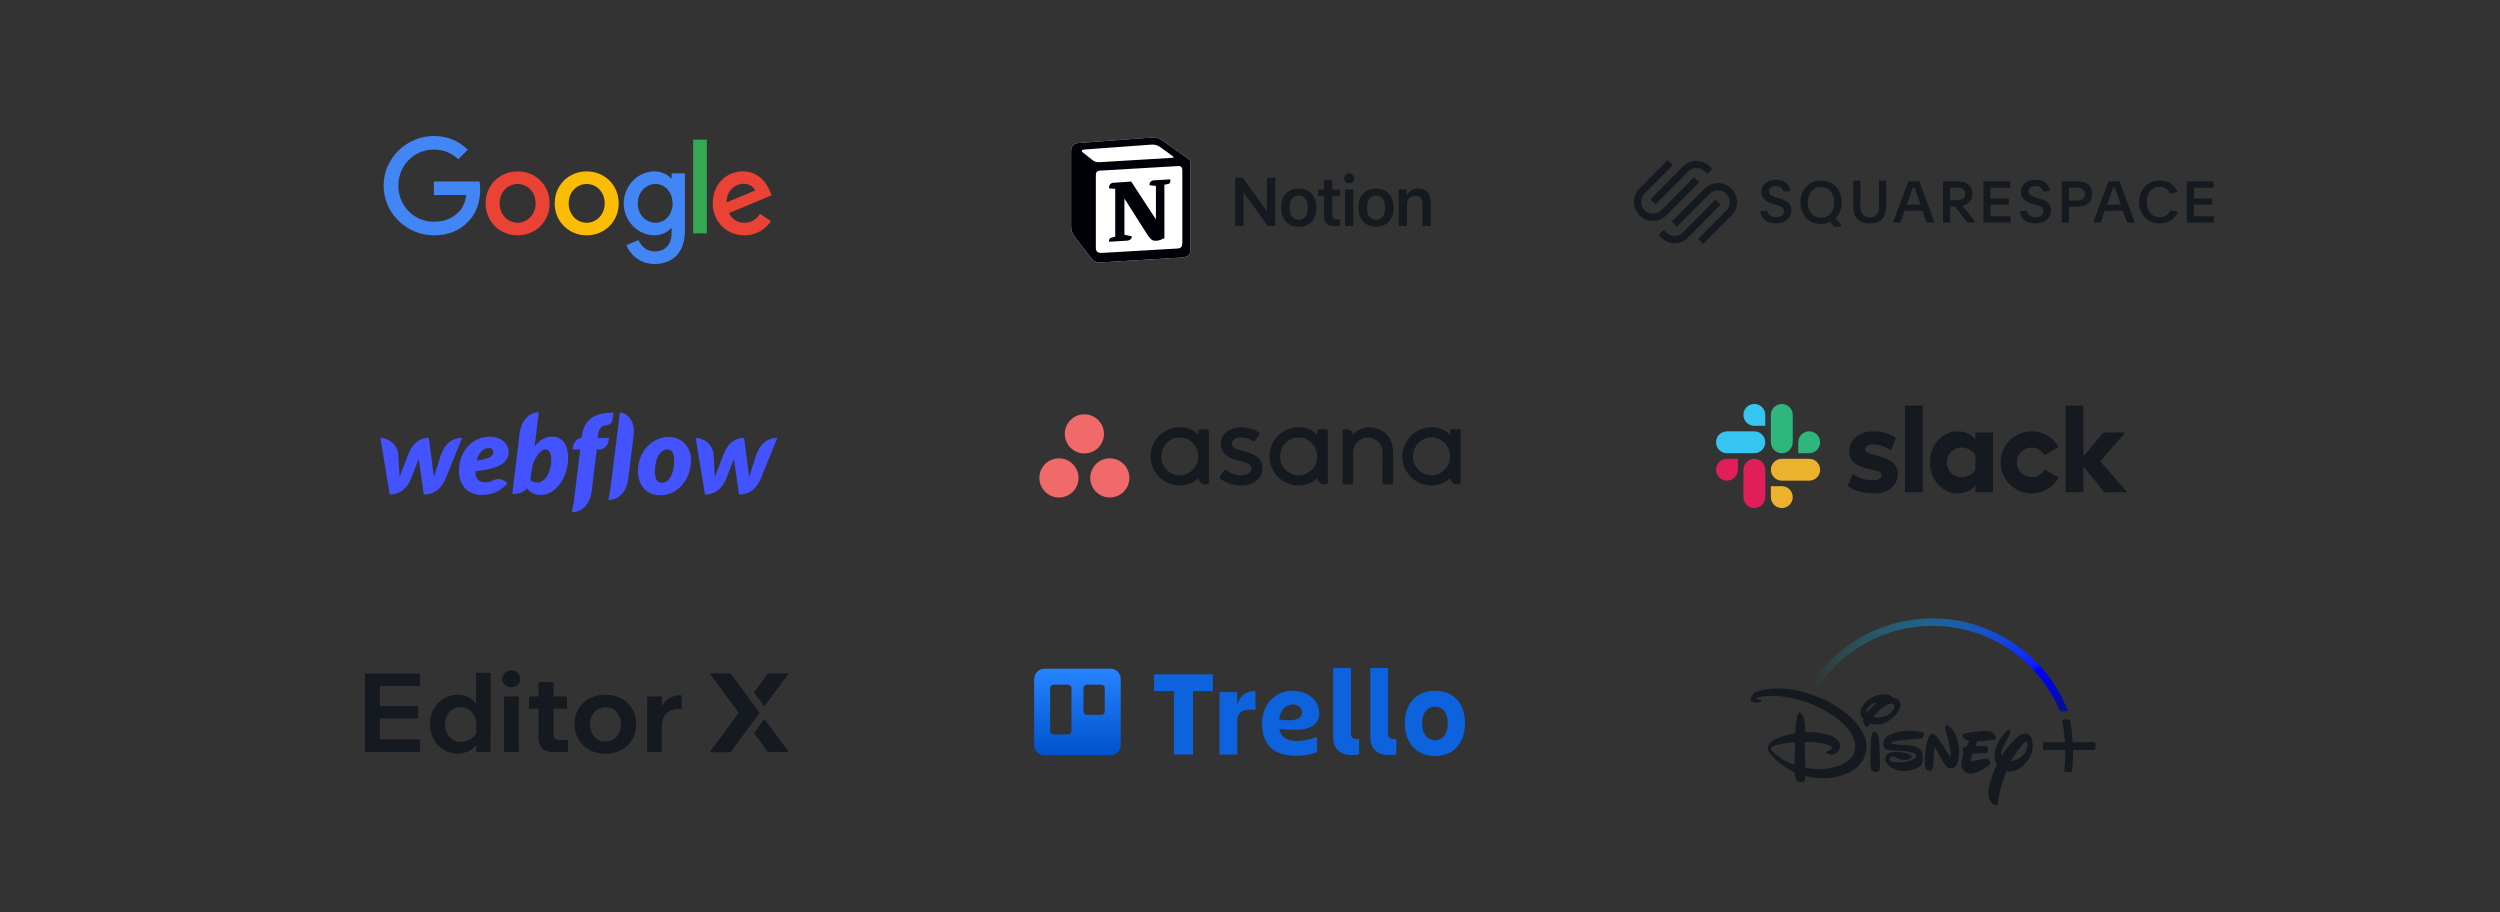 <svg width="625" height="228" viewBox="0 0 625 228" fill="none" xmlns="http://www.w3.org/2000/svg">
<rect x="0" y="0" width="625" height="228" fill="#333333" stroke="none"/>
<g clip-path="url(#clip0_2_109)">
<g clip-path="url(#clip1_2_109)">
<path d="M137.41 50.84C137.41 55.444 133.816 58.837 129.406 58.837C124.995 58.837 121.402 55.444 121.402 50.84C121.402 46.204 124.995 42.844 129.406 42.844C133.816 42.844 137.41 46.204 137.41 50.84ZM133.906 50.84C133.906 47.963 131.823 45.995 129.406 45.995C126.988 45.995 124.905 47.963 124.905 50.84C124.905 53.688 126.988 55.686 129.406 55.686C131.823 55.686 133.906 53.685 133.906 50.84Z" fill="#EA4335"/>
<path d="M154.679 50.84C154.679 55.444 151.085 58.837 146.675 58.837C142.264 58.837 138.671 55.444 138.671 50.84C138.671 46.208 142.264 42.844 146.675 42.844C151.085 42.844 154.679 46.204 154.679 50.84ZM151.175 50.84C151.175 47.963 149.092 45.995 146.675 45.995C144.257 45.995 142.174 47.963 142.174 50.84C142.174 53.688 144.257 55.686 146.675 55.686C149.092 55.686 151.175 53.685 151.175 50.84Z" fill="#FBBC05"/>
<path d="M171.225 43.327V57.683C171.225 63.588 167.75 66 163.642 66C159.775 66 157.447 63.408 156.57 61.288L159.62 60.015C160.163 61.317 161.494 62.853 163.638 62.853C166.268 62.853 167.898 61.227 167.898 58.166V57.016H167.775C166.991 57.986 165.48 58.833 163.574 58.833C159.584 58.833 155.929 55.35 155.929 50.869C155.929 46.355 159.584 42.844 163.574 42.844C165.477 42.844 166.987 43.691 167.775 44.632H167.898V43.331H171.225V43.327ZM168.146 50.869C168.146 48.053 166.272 45.995 163.887 45.995C161.469 45.995 159.444 48.053 159.444 50.869C159.444 53.656 161.469 55.686 163.887 55.686C166.272 55.686 168.146 53.656 168.146 50.869Z" fill="#4285F4"/>
<path d="M176.712 34.913V58.346H173.294V34.913H176.712Z" fill="#34A853"/>
<path d="M190.029 53.472L192.749 55.289C191.871 56.59 189.756 58.833 186.101 58.833C181.568 58.833 178.183 55.321 178.183 50.836C178.183 46.081 181.597 42.84 185.709 42.84C189.849 42.84 191.875 46.142 192.537 47.927L192.9 48.835L182.234 53.263C183.051 54.867 184.32 55.685 186.101 55.685C187.885 55.685 189.123 54.806 190.029 53.472ZM181.658 50.595L188.788 47.628C188.396 46.629 187.216 45.933 185.828 45.933C184.047 45.933 181.568 47.509 181.658 50.595Z" fill="#EA4335"/>
<path d="M108.466 48.76V45.367H119.873C119.984 45.958 120.042 46.658 120.042 47.415C120.042 49.96 119.347 53.108 117.11 55.35C114.934 57.621 112.153 58.833 108.469 58.833C101.641 58.833 95.9 53.259 95.9 46.416C95.9 39.574 101.641 34 108.469 34C112.246 34 114.937 35.485 116.959 37.421L114.57 39.815C113.12 38.452 111.156 37.392 108.466 37.392C103.48 37.392 99.58 41.419 99.58 46.416C99.58 51.413 103.48 55.44 108.466 55.44C111.7 55.44 113.541 54.139 114.721 52.956C115.678 51.997 116.308 50.627 116.556 48.756L108.466 48.76Z" fill="#4285F4"/>
</g>
</g>
<g clip-path="url(#clip2_2_109)">
<g clip-path="url(#clip3_2_109)">
<path d="M269.658 35.745L286.922 34.471C289.042 34.289 289.587 34.411 290.92 35.381L296.431 39.263C297.34 39.931 297.643 40.112 297.643 40.84V62.132C297.643 63.466 297.158 64.255 295.463 64.376L275.414 65.589C274.141 65.65 273.535 65.468 272.868 64.618L268.81 59.341C268.083 58.37 267.78 57.643 267.78 56.793V37.867C267.78 36.776 268.265 35.866 269.658 35.745Z" fill="white"/>
<path fill-rule="evenodd" clip-rule="evenodd" d="M286.922 34.471L269.658 35.745C268.265 35.866 267.78 36.776 267.78 37.867V56.793C267.78 57.643 268.083 58.37 268.81 59.341L272.868 64.618C273.535 65.468 274.141 65.65 275.414 65.589L295.463 64.376C297.158 64.255 297.643 63.466 297.643 62.132V40.84C297.643 40.15 297.371 39.951 296.568 39.364C296.524 39.331 296.478 39.298 296.431 39.263L290.92 35.381C289.587 34.411 289.042 34.289 286.922 34.471ZM275.868 40.491C274.231 40.602 273.859 40.627 272.93 39.87L270.566 37.99C270.325 37.746 270.446 37.443 271.051 37.383L287.648 36.17C289.04 36.048 289.767 36.534 290.312 36.959L293.159 39.021C293.28 39.081 293.583 39.445 293.219 39.445L276.079 40.477C276.008 40.481 275.938 40.486 275.871 40.491L275.869 40.491L275.868 40.491ZM273.959 61.949V43.874C273.959 43.085 274.201 42.721 274.927 42.66L294.612 41.508C295.28 41.447 295.582 41.872 295.582 42.66V60.614C295.582 61.403 295.46 62.071 294.37 62.132L275.533 63.224C274.443 63.284 273.959 62.921 273.959 61.949ZM292.554 44.843C292.675 45.39 292.554 45.936 292.008 45.997L291.1 46.178V59.523C290.312 59.947 289.586 60.19 288.98 60.19C288.011 60.19 287.768 59.887 287.042 58.977L281.105 49.636V58.674L282.984 59.099C282.984 59.099 282.984 60.19 281.468 60.19L277.29 60.433C277.168 60.19 277.29 59.584 277.714 59.462L278.804 59.16V47.21L277.29 47.088C277.169 46.542 277.471 45.754 278.32 45.693L282.802 45.39L288.98 54.853V46.481L287.405 46.3C287.284 45.632 287.768 45.147 288.374 45.087L292.554 44.843Z" fill="#000008"/>
<path d="M338.336 56.502H336.266V47.336H338.336V56.502Z" fill="#151A20"/>
<path d="M338.537 44.571C338.537 45.267 337.984 45.819 337.297 45.819C336.618 45.819 336.057 45.267 336.057 44.571C336.057 43.876 336.618 43.315 337.297 43.315C337.984 43.315 338.537 43.876 338.537 44.571Z" fill="#151A20"/>
<path d="M310.871 48.274V56.501H308.785V44.412H310.662L316.594 52.631H316.736V44.412H318.814V56.501H316.945L311.014 48.274H310.871Z" fill="#151A20"/>
<path fill-rule="evenodd" clip-rule="evenodd" d="M329.091 51.919C329.091 54.893 327.424 56.686 324.684 56.686C321.936 56.686 320.277 54.893 320.277 51.919C320.277 48.961 321.961 47.151 324.684 47.151C327.415 47.151 329.091 48.953 329.091 51.919ZM322.405 51.919C322.405 53.837 323.234 54.943 324.684 54.943C326.133 54.943 326.954 53.837 326.954 51.919C326.954 50.008 326.125 48.894 324.684 48.894C323.234 48.894 322.405 50.008 322.405 51.919Z" fill="#151A20"/>
<path d="M330.989 45.09V47.394H329.539V49.053H330.989V54.055C330.989 55.831 331.827 56.543 333.93 56.543C334.332 56.543 334.717 56.501 335.019 56.443V54.817L334.998 54.819C334.759 54.843 334.6 54.859 334.315 54.859C333.444 54.859 333.058 54.457 333.058 53.552V49.053H335.019V47.394H333.058V45.09H330.989Z" fill="#151A20"/>
<path fill-rule="evenodd" clip-rule="evenodd" d="M344.011 56.686C346.751 56.686 348.418 54.893 348.418 51.919C348.418 48.953 346.742 47.151 344.011 47.151C341.288 47.151 339.604 48.961 339.604 51.919C339.604 54.893 341.263 56.686 344.011 56.686ZM344.011 54.943C342.562 54.943 341.732 53.837 341.732 51.919C341.732 50.008 342.562 48.894 344.011 48.894C345.452 48.894 346.282 50.008 346.282 51.919C346.282 53.837 345.461 54.943 344.011 54.943Z" fill="#151A20"/>
<path d="M351.733 56.501H349.655V47.336H351.657V48.802H351.8C352.235 47.78 353.157 47.151 354.523 47.151C356.567 47.151 357.681 48.383 357.681 50.57V56.501H355.604V51.064C355.604 49.665 355.017 48.961 353.752 48.961C352.512 48.961 351.733 49.816 351.733 51.165V56.501Z" fill="#151A20"/>
</g>
</g>
<g clip-path="url(#clip4_2_109)">
<g clip-path="url(#clip5_2_109)">
<path fill-rule="evenodd" clip-rule="evenodd" d="M413.888 51.118L422.025 42.886C422.578 42.327 423.314 42.019 424.098 42.019C424.881 42.019 425.617 42.327 426.169 42.886L426.803 43.527L428.071 42.244L427.437 41.603C426.547 40.702 425.361 40.206 424.097 40.206C422.834 40.206 421.648 40.702 420.757 41.604L412.62 49.835L413.888 51.118Z" fill="#151A20"/>
<path fill-rule="evenodd" clip-rule="evenodd" d="M424.775 45.62L423.501 44.339L415.326 52.559C414.178 53.713 412.31 53.713 411.162 52.559C410.014 51.405 410.014 49.527 411.162 48.373L418.216 41.281L416.942 40L409.888 47.092C408.037 48.952 408.037 51.98 409.888 53.84C410.783 54.74 411.974 55.235 413.243 55.235C414.513 55.235 415.705 54.739 416.6 53.84L424.775 45.62Z" fill="#151A20"/>
<path fill-rule="evenodd" clip-rule="evenodd" d="M432.863 47.16C431.969 46.26 430.777 45.765 429.508 45.765C428.238 45.765 427.046 46.26 426.151 47.16L417.977 55.38L419.25 56.66L427.426 48.441C428.574 47.287 430.442 47.287 431.589 48.441C432.145 48.999 432.45 49.742 432.45 50.534C432.45 51.326 432.145 52.069 431.589 52.627L424.535 59.719L425.81 61L432.863 53.908C434.714 52.048 434.714 49.02 432.863 47.16Z" fill="#151A20"/>
<path fill-rule="evenodd" clip-rule="evenodd" d="M428.863 49.882L420.727 58.114C419.584 59.269 417.725 59.27 416.582 58.114L415.949 57.473L414.68 58.756L415.314 59.397C416.205 60.298 417.391 60.794 418.655 60.794C419.918 60.794 421.104 60.298 421.994 59.396L430.131 51.165L428.863 49.882Z" fill="#151A20"/>
<path fill-rule="evenodd" clip-rule="evenodd" d="M441.766 52.643C441.871 53.169 442.117 53.58 442.503 53.876C442.889 54.173 443.397 54.321 444.027 54.321C444.647 54.321 445.127 54.175 445.465 53.883C445.804 53.592 445.974 53.208 445.974 52.731C445.974 52.498 445.928 52.301 445.838 52.14C445.747 51.98 445.621 51.844 445.459 51.732C445.296 51.62 445.096 51.525 444.857 51.447C444.619 51.37 444.352 51.287 444.056 51.199L443.283 50.981C442.825 50.854 442.415 50.701 442.052 50.521C441.689 50.341 441.379 50.129 441.122 49.886C440.864 49.643 440.669 49.364 440.535 49.047C440.402 48.732 440.335 48.364 440.335 47.946C440.335 47.509 440.421 47.105 440.593 46.735C440.764 46.366 441.008 46.05 441.322 45.787C441.637 45.525 442.019 45.318 442.467 45.167C442.916 45.017 443.421 44.941 443.984 44.941C445.043 44.941 445.883 45.196 446.503 45.707C447.123 46.218 447.486 46.901 447.591 47.757L445.873 47.902C445.768 47.465 445.559 47.124 445.244 46.881C444.929 46.638 444.49 46.517 443.927 46.517C443.402 46.517 442.992 46.641 442.696 46.889C442.4 47.137 442.252 47.455 442.252 47.844C442.252 48.068 442.296 48.255 442.382 48.406C442.467 48.557 442.591 48.688 442.753 48.8C442.916 48.911 443.114 49.011 443.347 49.098C443.581 49.186 443.846 49.279 444.142 49.376L444.872 49.609C445.329 49.755 445.742 49.908 446.109 50.069C446.477 50.229 446.789 50.421 447.047 50.645C447.305 50.869 447.503 51.136 447.641 51.447C447.779 51.759 447.848 52.143 447.848 52.6C447.848 53.086 447.753 53.531 447.562 53.934C447.371 54.338 447.104 54.681 446.761 54.963C446.417 55.245 446.01 55.464 445.537 55.619C445.065 55.775 444.542 55.853 443.97 55.853C442.911 55.853 442.028 55.6 441.322 55.094C440.616 54.589 440.182 53.825 440.02 52.804L441.766 52.643Z" fill="#151A20"/>
<path fill-rule="evenodd" clip-rule="evenodd" d="M455.236 46.715C454.721 46.715 454.261 46.812 453.856 47.005C453.45 47.199 453.107 47.467 452.826 47.809C452.544 48.153 452.329 48.559 452.182 49.027C452.034 49.496 451.96 50.005 451.96 50.556C451.96 51.107 452.036 51.619 452.189 52.093C452.341 52.566 452.559 52.976 452.84 53.325C453.121 53.672 453.465 53.945 453.87 54.143C454.275 54.341 454.735 54.44 455.251 54.44C455.766 54.44 456.226 54.346 456.631 54.158C457.036 53.969 457.38 53.706 457.661 53.368C457.943 53.03 458.16 52.621 458.312 52.143C458.465 51.665 458.541 51.141 458.541 50.571C458.541 50.01 458.465 49.493 458.312 49.02C458.16 48.547 457.943 48.141 457.661 47.802C457.38 47.465 457.034 47.199 456.624 47.005C456.214 46.812 455.751 46.715 455.236 46.715ZM455.251 45.147C456.023 45.147 456.729 45.28 457.368 45.546C458.007 45.813 458.55 46.185 458.999 46.664C459.447 47.144 459.795 47.717 460.043 48.385C460.291 49.053 460.415 49.784 460.415 50.578C460.415 51.401 460.284 52.144 460.022 52.807C459.759 53.47 459.385 54.043 458.899 54.527L460.272 56.168V56.676H458.527L457.568 55.486C457.234 55.641 456.876 55.762 456.495 55.849C456.114 55.936 455.703 55.98 455.265 55.98C454.473 55.98 453.76 55.846 453.126 55.58C452.492 55.314 451.953 54.941 451.509 54.462C451.066 53.983 450.722 53.412 450.479 52.748C450.236 52.086 450.115 51.362 450.115 50.578C450.115 49.784 450.236 49.056 450.479 48.392C450.722 47.73 451.068 47.158 451.517 46.679C451.965 46.2 452.506 45.825 453.14 45.553C453.775 45.283 454.478 45.147 455.251 45.147Z" fill="#151A20"/>
<path fill-rule="evenodd" clip-rule="evenodd" d="M467.42 54.351C468.152 54.351 468.722 54.12 469.131 53.658C469.539 53.196 469.744 52.489 469.744 51.535V45.147H471.54V51.579C471.54 52.338 471.445 52.987 471.255 53.527C471.064 54.066 470.794 54.509 470.442 54.854C470.09 55.199 469.658 55.452 469.145 55.612C468.632 55.773 468.057 55.853 467.42 55.853C466.773 55.853 466.196 55.773 465.688 55.612C465.179 55.452 464.749 55.199 464.397 54.854C464.046 54.509 463.775 54.066 463.584 53.527C463.394 52.987 463.299 52.338 463.299 51.579V45.147H465.096V51.535C465.096 52.489 465.3 53.196 465.709 53.658C466.118 54.12 466.688 54.351 467.42 54.351Z" fill="#151A20"/>
<path fill-rule="evenodd" clip-rule="evenodd" d="M476.686 51.16H480.124L479.558 49.525C479.335 48.885 479.157 48.364 479.022 47.963C478.886 47.561 478.765 47.208 478.659 46.902H478.21C478.151 47.064 478.093 47.227 478.035 47.389C477.977 47.551 477.912 47.733 477.84 47.934C477.767 48.135 477.687 48.364 477.6 48.622C477.513 48.88 477.407 49.181 477.281 49.525L476.686 51.16ZM473.394 55.145L477.093 45.353H479.834L483.489 55.145V55.647H481.69L480.646 52.708H476.135L475.091 55.647H473.394V55.145Z" fill="#151A20"/>
<path fill-rule="evenodd" clip-rule="evenodd" d="M487.536 50.056H489.102C489.791 50.056 490.334 49.93 490.732 49.679C491.129 49.428 491.328 49.019 491.328 48.45C491.328 47.872 491.127 47.469 490.725 47.242C490.323 47.015 489.782 46.901 489.102 46.901H487.536V50.056ZM493.583 55.647H491.845L488.699 51.604H487.536V55.647H485.755V45.353H489.102C489.628 45.353 490.129 45.389 490.602 45.46C491.077 45.532 491.505 45.697 491.888 45.955C492.702 46.49 493.109 47.298 493.109 48.377C493.109 48.846 493.04 49.254 492.901 49.603C492.762 49.952 492.577 50.248 492.348 50.492C492.118 50.736 491.852 50.934 491.551 51.086C491.249 51.239 490.935 51.354 490.61 51.43L493.583 55.145V55.647Z" fill="#151A20"/>
<path fill-rule="evenodd" clip-rule="evenodd" d="M495.849 45.353H502.547V46.93H497.621V49.625H502.201V51.174H497.621V54.07H502.648V55.647H495.849V45.353Z" fill="#151A20"/>
<path fill-rule="evenodd" clip-rule="evenodd" d="M506.66 52.643C506.765 53.169 507.011 53.58 507.397 53.876C507.784 54.173 508.292 54.321 508.921 54.321C509.541 54.321 510.02 54.175 510.36 53.883C510.698 53.592 510.868 53.208 510.868 52.731C510.868 52.498 510.822 52.301 510.732 52.14C510.641 51.98 510.514 51.844 510.352 51.732C510.19 51.62 509.99 51.525 509.751 51.447C509.513 51.37 509.245 51.287 508.95 51.199L508.177 50.981C507.719 50.854 507.309 50.701 506.946 50.521C506.583 50.341 506.273 50.129 506.016 49.886C505.759 49.643 505.563 49.364 505.429 49.047C505.296 48.732 505.229 48.364 505.229 47.946C505.229 47.509 505.315 47.105 505.487 46.735C505.658 46.366 505.902 46.05 506.216 45.787C506.531 45.525 506.913 45.318 507.361 45.167C507.809 45.017 508.315 44.941 508.878 44.941C509.937 44.941 510.777 45.196 511.397 45.707C512.017 46.218 512.38 46.901 512.485 47.757L510.767 47.902C510.662 47.465 510.452 47.124 510.138 46.881C509.823 46.638 509.384 46.517 508.821 46.517C508.296 46.517 507.886 46.641 507.59 46.889C507.295 47.137 507.147 47.455 507.147 47.844C507.147 48.068 507.19 48.255 507.275 48.406C507.361 48.557 507.485 48.688 507.647 48.8C507.809 48.911 508.008 49.011 508.241 49.098C508.475 49.186 508.74 49.279 509.036 49.376L509.766 49.609C510.223 49.755 510.636 49.908 511.003 50.069C511.371 50.229 511.683 50.421 511.941 50.645C512.198 50.869 512.396 51.136 512.535 51.447C512.673 51.759 512.742 52.143 512.742 52.6C512.742 53.086 512.647 53.531 512.456 53.934C512.265 54.338 511.998 54.681 511.655 54.963C511.311 55.245 510.903 55.464 510.431 55.619C509.958 55.775 509.436 55.853 508.864 55.853C507.805 55.853 506.922 55.6 506.216 55.094C505.51 54.589 505.076 53.825 504.914 52.804L506.66 52.643Z" fill="#151A20"/>
<path fill-rule="evenodd" clip-rule="evenodd" d="M517.246 50.142H518.998C519.32 50.142 519.614 50.115 519.882 50.063C520.149 50.011 520.383 49.924 520.583 49.8C520.782 49.677 520.938 49.511 521.05 49.303C521.162 49.095 521.218 48.839 521.218 48.535C521.218 48.223 521.162 47.96 521.05 47.747C520.938 47.534 520.784 47.366 520.59 47.242C520.395 47.119 520.164 47.032 519.896 46.98C519.628 46.928 519.339 46.901 519.028 46.901H517.246V50.142ZM515.421 45.353H519.247C519.957 45.353 520.553 45.434 521.035 45.597C521.517 45.759 521.907 45.983 522.204 46.271C522.5 46.557 522.715 46.894 522.846 47.281C522.977 47.668 523.043 48.087 523.043 48.536C523.043 49.071 522.953 49.537 522.773 49.934C522.593 50.33 522.333 50.657 521.992 50.916C521.651 51.174 521.237 51.367 520.751 51.496C520.264 51.625 519.714 51.69 519.101 51.69H517.246V55.647H515.421V45.353Z" fill="#151A20"/>
<path fill-rule="evenodd" clip-rule="evenodd" d="M526.748 51.16H530.185L529.619 49.525C529.397 48.885 529.218 48.364 529.082 47.963C528.947 47.561 528.826 47.208 528.72 46.902H528.27C528.213 47.064 528.154 47.227 528.096 47.389C528.038 47.551 527.973 47.733 527.9 47.934C527.828 48.135 527.748 48.364 527.661 48.622C527.574 48.88 527.468 49.181 527.342 49.525L526.748 51.16ZM523.455 55.145L527.154 45.353H529.895L533.55 55.145V55.647H531.751L530.707 52.708H526.196L525.152 55.647H523.455V55.145Z" fill="#151A20"/>
<path fill-rule="evenodd" clip-rule="evenodd" d="M544.468 52.925C544.305 53.327 544.09 53.706 543.826 54.06C543.56 54.415 543.24 54.726 542.864 54.991C542.489 55.257 542.053 55.467 541.556 55.621C541.06 55.776 540.509 55.853 539.902 55.853C539.131 55.853 538.43 55.719 537.799 55.451C537.168 55.183 536.629 54.812 536.183 54.339C535.737 53.865 535.393 53.301 535.15 52.645C534.907 51.99 534.786 51.28 534.786 50.514C534.786 49.749 534.907 49.039 535.15 48.383C535.393 47.728 535.739 47.161 536.19 46.682C536.641 46.205 537.183 45.829 537.814 45.556C538.445 45.283 539.15 45.147 539.931 45.147C541.067 45.147 542.019 45.41 542.785 45.936C543.551 46.462 544.093 47.161 544.411 48.032L542.575 48.39C542.325 47.864 541.975 47.45 541.528 47.149C541.079 46.847 540.537 46.697 539.902 46.697C539.391 46.697 538.936 46.795 538.536 46.99C538.136 47.185 537.799 47.455 537.524 47.798C537.25 48.141 537.04 48.546 536.896 49.013C536.751 49.48 536.679 49.98 536.679 50.514C536.679 51.057 536.754 51.56 536.903 52.023C537.052 52.485 537.269 52.885 537.553 53.224C537.837 53.562 538.182 53.826 538.587 54.017C538.991 54.208 539.454 54.303 539.974 54.303C540.648 54.303 541.205 54.14 541.643 53.815C542.082 53.49 542.421 53.093 542.662 52.624L544.468 52.925Z" fill="#151A20"/>
<path fill-rule="evenodd" clip-rule="evenodd" d="M546.702 45.353H553.399V46.93H548.473V49.625H553.053V51.174H548.473V54.07H553.5V55.647H546.702V45.353Z" fill="#151A20"/>
</g>
</g>
<g clip-path="url(#clip6_2_109)">
<g clip-path="url(#clip7_2_109)">
<path d="M127.143 112.84C127.143 111.06 125.412 109.169 122.416 109.169C119.052 109.169 115.357 111.637 114.792 116.56C114.215 121.533 117.309 123.742 120.427 123.742C123.546 123.742 125.179 122.527 126.849 120.906C125.412 119.102 123.558 119.936 123.202 120.121C122.809 120.317 122.306 120.587 121.275 120.587C120.071 120.587 118.844 120.047 118.844 117.8C126.554 117.039 127.143 114.62 127.143 112.84ZM123.325 113.135C123.276 113.687 123.055 114.633 119.151 115.161C119.973 112.238 121.545 112.018 122.269 112.018C122.944 112.018 123.374 112.545 123.325 113.135ZM110.262 113.614C110.262 113.614 108.604 118.819 108.469 119.249C108.42 118.807 107.205 109.464 107.205 109.464C104.381 109.464 102.871 111.477 102.073 113.601C102.073 113.601 100.059 118.819 99.887 119.261C99.875 118.856 99.58 113.663 99.58 113.663C99.409 111.06 97.027 109.476 95.099 109.476L97.432 123.632C100.391 123.62 101.987 121.618 102.822 119.494C102.822 119.494 104.602 114.89 104.675 114.682C104.688 114.878 105.952 123.632 105.952 123.632C108.923 123.632 110.52 121.753 111.379 119.703L115.541 109.476C112.607 109.476 111.06 111.477 110.262 113.614ZM138.046 109.145C136.216 109.145 134.817 110.139 133.638 111.6V111.588L134.694 103.08C132.263 103.08 130.286 105.191 129.906 108.334L128.064 123.521C129.464 123.521 130.949 123.116 131.747 122.085C132.459 123.006 133.527 123.742 135.111 123.742C139.212 123.742 142.023 118.979 142.023 114.51C141.999 110.434 140.022 109.145 138.046 109.145ZM137.665 116.45C137.235 118.942 135.848 120.636 134.51 120.636C133.159 120.636 132.582 120.035 132.582 120.035C132.84 117.849 133 116.511 133.491 115.357C133.982 114.203 135.148 112.361 136.364 112.361C137.555 112.361 138.095 113.945 137.665 116.45ZM152.263 109.476H149.402L149.414 109.329C149.611 107.463 150.053 106.48 151.514 106.321C152.508 106.223 152.95 105.707 153.061 105.142C153.147 104.7 153.417 103.165 153.417 103.165C147.671 103.129 145.866 105.609 145.4 109.39L145.387 109.476H145.326C144.393 109.476 143.362 110.532 143.19 111.87L143.129 112.361H145.044L143.435 125.645L142.944 128.027C143.006 128.027 143.079 128.04 143.141 128.04C145.83 127.941 147.548 125.817 147.929 122.736L149.181 112.361H150.077C150.961 112.361 151.993 111.477 152.177 110.004L152.263 109.476ZM167.143 109.231C163.84 109.231 160.722 111.661 159.764 115.48C158.807 119.298 160.256 123.816 165.117 123.816C169.967 123.816 172.766 119.114 172.766 115.197C172.766 111.305 170.127 109.231 167.143 109.231ZM168.481 116.327C168.31 118.058 167.548 120.685 165.461 120.685C163.362 120.685 163.656 117.616 163.865 116.155C164.086 114.596 164.958 112.374 166.836 112.374C168.518 112.374 168.678 114.375 168.481 116.327ZM189.083 113.614C189.083 113.614 187.426 118.819 187.29 119.249C187.241 118.807 186.026 109.464 186.026 109.464C183.202 109.464 181.692 111.477 180.894 113.601C180.894 113.601 178.88 118.819 178.709 119.261C178.696 118.856 178.402 113.663 178.402 113.663C178.23 111.06 175.848 109.476 173.92 109.476L176.241 123.632C179.2 123.62 180.796 121.618 181.631 119.494C181.631 119.494 183.411 114.89 183.472 114.682C183.484 114.878 184.749 123.632 184.749 123.632C187.72 123.632 189.316 121.753 190.176 119.703L194.338 109.476C191.416 109.476 189.869 111.477 189.083 113.614ZM154.964 103.165L152.558 122.576L152.066 124.97C152.128 124.97 152.201 124.982 152.263 124.982C154.854 124.946 156.695 122.674 157.039 119.814L158.426 108.678C158.844 105.277 156.818 103.165 154.964 103.165Z" fill="#4353FF"/>
</g>
</g>
<g clip-path="url(#clip8_2_109)">
<g clip-path="url(#clip9_2_109)">
<path fill-rule="evenodd" clip-rule="evenodd" d="M301.22 121.071C300.214 121.071 299.633 120.147 299.57 119.421L299.569 119.419C298.616 120.682 296.69 121.368 294.923 121.368C290.906 121.368 287.65 118.109 287.65 114.089C287.65 110.07 290.906 106.811 294.923 106.811C296.69 106.811 298.452 107.383 299.57 108.761V107.709H299.572C299.584 107.49 299.764 107.316 299.985 107.316H301.809C302.03 107.316 302.21 107.49 302.222 107.709H302.224V120.655C302.224 120.884 302.037 121.071 301.809 121.071H301.22ZM290.305 114.089C290.305 116.702 292.376 118.82 294.93 118.82C297.484 118.82 299.555 116.702 299.555 114.089C299.555 111.477 297.484 109.358 294.93 109.358C292.376 109.358 290.305 111.477 290.305 114.089Z" fill="#151A20"/>
<path d="M306.582 117.566C307.8 118.411 309.129 118.821 310.407 118.821C311.624 118.821 312.882 118.189 312.882 117.091C312.882 115.978 311.305 115.578 309.792 115.194C309.31 115.072 308.834 114.951 308.418 114.809C306.695 114.224 305.212 113.012 305.212 111.051C305.212 108.05 307.883 106.811 310.377 106.811C311.957 106.811 313.587 107.333 314.644 108.079C315.008 108.355 314.787 108.672 314.787 108.672L313.778 110.114C313.664 110.277 313.466 110.417 313.181 110.241C313.162 110.229 313.139 110.214 313.112 110.198C312.756 109.971 311.793 109.358 310.377 109.358C308.856 109.358 307.939 110.062 307.939 110.933C307.939 111.978 309.13 112.307 310.525 112.663C312.957 113.319 315.609 114.108 315.609 117.091C315.609 119.735 313.138 121.369 310.407 121.369C308.337 121.369 306.575 120.778 305.097 119.693C304.789 119.384 305.004 119.098 305.004 119.098L306.008 117.663C306.212 117.395 306.47 117.489 306.582 117.566Z" fill="#151A20"/>
<path fill-rule="evenodd" clip-rule="evenodd" d="M362.512 119.421C362.576 120.147 363.156 121.071 364.163 121.071H364.751C364.979 121.071 365.167 120.884 365.167 120.655V107.709H365.164C365.152 107.49 364.972 107.316 364.751 107.316H362.927C362.707 107.316 362.526 107.49 362.514 107.709H362.512V108.761C361.394 107.383 359.632 106.811 357.865 106.811C353.849 106.811 350.593 110.07 350.593 114.089C350.593 118.109 353.849 121.368 357.865 121.368C359.632 121.368 361.558 120.682 362.512 119.419V119.421ZM357.872 118.82C355.318 118.82 353.247 116.702 353.247 114.089C353.247 111.477 355.318 109.358 357.872 109.358C360.427 109.358 362.497 111.477 362.497 114.089C362.497 116.702 360.427 118.82 357.872 118.82Z" fill="#151A20"/>
<path d="M348.287 113.167C348.287 109.39 345.906 106.843 342.11 106.843C340.298 106.843 338.812 107.891 338.287 108.792C338.174 108.088 337.8 107.347 336.641 107.347H336.051C335.822 107.347 335.636 107.534 335.636 107.763V120.711H335.638C335.65 120.929 335.831 121.103 336.051 121.103H337.875C337.903 121.103 337.931 121.1 337.957 121.095C337.965 121.093 337.972 121.091 337.98 121.088C337.984 121.087 337.988 121.086 337.992 121.084C337.996 121.083 338 121.082 338.004 121.081C338.014 121.078 338.024 121.076 338.033 121.072C338.045 121.067 338.057 121.06 338.069 121.053L338.079 121.048C338.082 121.046 338.085 121.044 338.089 121.042C338.091 121.041 338.093 121.04 338.096 121.038C338.098 121.037 338.099 121.036 338.101 121.035C338.119 121.023 338.136 121.009 338.152 120.995C338.155 120.992 338.158 120.99 338.16 120.988C338.179 120.97 338.195 120.951 338.21 120.931C338.256 120.868 338.283 120.792 338.288 120.711H338.29V113.063C338.29 111.035 339.933 109.39 341.96 109.39C343.987 109.39 345.63 111.035 345.63 113.063L345.632 119.455V119.453C345.632 119.456 345.632 119.459 345.633 119.462C345.633 119.465 345.633 119.468 345.633 119.471V120.711H345.636C345.648 120.929 345.828 121.103 346.048 121.103H347.873C347.901 121.103 347.928 121.1 347.954 121.095C347.965 121.093 347.975 121.089 347.986 121.086L347.996 121.083C348.007 121.08 348.019 121.076 348.03 121.072L348.035 121.07C348.039 121.068 348.044 121.066 348.048 121.063C348.053 121.061 348.058 121.058 348.062 121.055L348.073 121.049L348.077 121.047L348.083 121.044C348.088 121.041 348.094 121.039 348.099 121.035C348.116 121.024 348.131 121.011 348.146 120.997L348.148 120.996L348.155 120.991C348.156 120.99 348.157 120.989 348.158 120.988C348.175 120.971 348.191 120.953 348.205 120.934L348.206 120.933L348.207 120.932L348.208 120.93C348.253 120.868 348.28 120.793 348.285 120.712V120.711H348.288L348.287 113.167Z" fill="#151A20"/>
<path fill-rule="evenodd" clip-rule="evenodd" d="M330.94 121.071C329.933 121.071 329.353 120.147 329.289 119.421L329.289 119.419C328.335 120.682 326.409 121.369 324.642 121.369C320.626 121.369 317.37 118.11 317.37 114.09C317.37 110.07 320.626 106.811 324.642 106.811C326.409 106.811 328.171 107.383 329.289 108.761V107.709H329.291C329.303 107.491 329.484 107.316 329.704 107.316H331.528C331.749 107.316 331.929 107.491 331.941 107.709H331.943V120.656C331.943 120.884 331.756 121.071 331.528 121.071H330.94ZM320.024 114.09C320.024 116.703 322.095 118.821 324.649 118.821C327.204 118.821 329.274 116.703 329.274 114.09C329.274 111.477 327.204 109.359 324.649 109.359C322.095 109.359 320.024 111.477 320.024 114.09Z" fill="#151A20"/>
<path fill-rule="evenodd" clip-rule="evenodd" d="M277.454 114.585C274.751 114.585 272.56 116.776 272.56 119.479C272.56 122.182 274.751 124.373 277.454 124.373C280.157 124.373 282.348 122.182 282.348 119.479C282.348 116.776 280.157 114.585 277.454 114.585ZM264.739 114.585C262.036 114.585 259.845 116.776 259.845 119.479C259.845 122.182 262.036 124.373 264.739 124.373C267.442 124.373 269.633 122.182 269.633 119.479C269.633 116.776 267.442 114.585 264.739 114.585ZM275.991 108.467C275.991 111.17 273.799 113.361 271.097 113.361C268.393 113.361 266.202 111.17 266.202 108.467C266.202 105.764 268.393 103.573 271.097 103.573C273.799 103.573 275.991 105.764 275.991 108.467Z" fill="#F06A6A"/>
</g>
</g>
<g clip-path="url(#clip10_2_109)">
<g clip-path="url(#clip11_2_109)">
<path d="M461.895 121.473L463.178 118.492C464.565 119.527 466.407 120.065 468.229 120.065C469.575 120.065 470.424 119.548 470.424 118.761C470.403 116.567 462.371 118.285 462.309 112.779C462.288 109.984 464.772 107.831 468.291 107.831C470.382 107.831 472.473 108.349 473.964 109.529L472.763 112.572C471.397 111.702 469.699 111.081 468.084 111.081C466.987 111.081 466.263 111.599 466.263 112.261C466.283 114.414 474.377 113.234 474.46 118.492C474.46 121.349 472.038 123.357 468.56 123.357C466.014 123.357 463.675 122.756 461.895 121.473Z" fill="#151A20"/>
<path d="M511.143 117.416C510.502 118.534 509.301 119.299 507.914 119.299C505.864 119.299 504.208 117.643 504.208 115.594C504.208 113.545 505.864 111.889 507.914 111.889C509.301 111.889 510.502 112.655 511.143 113.772L514.683 111.806C513.358 109.446 510.812 107.831 507.914 107.831C503.629 107.831 500.151 111.309 500.151 115.594C500.151 119.879 503.629 123.357 507.914 123.357C510.833 123.357 513.358 121.763 514.683 119.382L511.143 117.416Z" fill="#151A20"/>
<path d="M476.242 101.393H480.673V123.067H476.242V101.393Z" fill="#151A20"/>
<path d="M516.422 101.393V123.067H520.852V116.567L526.11 123.067H531.782L525.096 115.345L531.285 108.141H525.862L520.852 114.124V101.393H516.422Z" fill="#151A20"/>
<path d="M493.837 117.457C493.195 118.513 491.87 119.299 490.38 119.299C488.33 119.299 486.674 117.643 486.674 115.594C486.674 113.545 488.33 111.889 490.38 111.889C491.87 111.889 493.195 112.717 493.837 113.793V117.457ZM493.837 108.142V109.901C493.112 108.68 491.311 107.831 489.427 107.831C485.536 107.831 482.472 111.268 482.472 115.573C482.472 119.879 485.536 123.357 489.427 123.357C491.311 123.357 493.112 122.508 493.837 121.287V123.046H498.267V108.142H493.837Z" fill="#151A20"/>
<path d="M434.476 117.433C434.476 118.937 433.247 120.166 431.743 120.166C430.239 120.166 429.01 118.937 429.01 117.433C429.01 115.928 430.239 114.699 431.743 114.699H434.476V117.433Z" fill="#E01E5A"/>
<path d="M435.853 117.433C435.853 115.928 437.082 114.699 438.586 114.699C440.091 114.699 441.32 115.928 441.32 117.433V124.277C441.32 125.781 440.091 127.01 438.586 127.01C437.082 127.01 435.853 125.781 435.853 124.277V117.433Z" fill="#E01E5A"/>
<path d="M438.586 106.456C437.082 106.456 435.853 105.227 435.853 103.723C435.853 102.218 437.082 100.989 438.586 100.989C440.091 100.989 441.32 102.218 441.32 103.723V106.456H438.586Z" fill="#36C5F0"/>
<path d="M438.587 107.833C440.091 107.833 441.32 109.062 441.32 110.567C441.32 112.071 440.091 113.3 438.587 113.3H431.743C430.239 113.3 429.01 112.071 429.01 110.567C429.01 109.062 430.239 107.833 431.743 107.833H438.587Z" fill="#36C5F0"/>
<path d="M449.563 110.567C449.563 109.062 450.792 107.833 452.297 107.833C453.801 107.833 455.03 109.062 455.03 110.567C455.03 112.071 453.801 113.3 452.297 113.3H449.563V110.567Z" fill="#2EB67D"/>
<path d="M448.187 110.567C448.187 112.071 446.958 113.3 445.453 113.3C443.949 113.3 442.72 112.071 442.72 110.567V103.723C442.72 102.218 443.949 100.989 445.453 100.989C446.958 100.989 448.187 102.218 448.187 103.723V110.567Z" fill="#2EB67D"/>
<path d="M445.453 121.543C446.958 121.543 448.187 122.772 448.187 124.277C448.187 125.781 446.958 127.01 445.453 127.01C443.949 127.01 442.72 125.781 442.72 124.277V121.543H445.453Z" fill="#ECB22E"/>
<path d="M445.453 120.166C443.949 120.166 442.72 118.937 442.72 117.433C442.72 115.928 443.949 114.699 445.453 114.699H452.297C453.802 114.699 455.031 115.928 455.031 117.433C455.031 118.937 453.802 120.166 452.297 120.166H445.453Z" fill="#ECB22E"/>
</g>
</g>
<g clip-path="url(#clip12_2_109)">
<g clip-path="url(#clip13_2_109)">
<path fill-rule="evenodd" clip-rule="evenodd" d="M91.26 168.394V187.982H105.024V184.864H94.966V179.629H104.554V176.512H94.966V171.512H105.024V168.394H91.26Z" fill="#151A20"/>
<path fill-rule="evenodd" clip-rule="evenodd" d="M122.612 187.982H119.024V186.217C118.553 186.923 117.906 187.453 117.142 187.806C116.259 188.217 115.318 188.394 114.377 188.394C113.142 188.394 111.965 188.1 110.906 187.453C109.848 186.806 109.024 185.923 108.436 184.864C107.789 183.688 107.495 182.394 107.495 181.041C107.495 179.688 107.789 178.394 108.436 177.218C109.024 176.159 109.906 175.276 110.906 174.629C111.965 173.982 113.142 173.688 114.377 173.688C115.318 173.688 116.318 173.865 117.142 174.335C117.906 174.747 118.553 175.276 119.024 175.982V168.218H122.671L122.612 187.982ZM111.259 181.1C111.201 182.217 111.612 183.335 112.377 184.217C113.142 185.041 114.2 185.512 115.318 185.453C116.142 185.453 116.965 185.217 117.671 184.806C118.318 184.394 118.847 183.747 119.083 183.041V181.218C119.142 180.041 118.73 178.865 117.965 177.982C117.259 177.218 116.2 176.747 115.142 176.806C114.083 176.747 113.024 177.218 112.318 178.041C111.612 178.865 111.259 179.923 111.259 181.1Z" fill="#151A20"/>
<path fill-rule="evenodd" clip-rule="evenodd" d="M191.081 179.806L188.552 183.276L192.022 187.982H197.14L191.081 179.806ZM191.081 176.512L197.14 168.394H192.022L188.552 173.1L191.081 176.512ZM182.611 168.394H177.493L184.728 178.217L177.493 188.041H182.611L189.846 178.217L182.611 168.394ZM170.376 177.217H169.611C168.493 177.159 167.376 177.57 166.552 178.335C165.788 179.1 165.376 180.335 165.376 182.041V187.923H161.846V174.159H165.435V176.865C165.67 176.218 166.082 175.57 166.67 175.1C167.14 174.688 167.67 174.394 168.258 174.159C168.787 173.982 169.376 173.865 169.905 173.865H170.376V177.217ZM151.317 188.394C149.964 188.394 148.611 188.1 147.376 187.453C146.258 186.864 145.317 185.923 144.67 184.864C144.023 183.688 143.67 182.394 143.67 181.041C143.67 179.688 143.965 178.394 144.67 177.217C145.317 176.1 146.258 175.218 147.376 174.629C149.847 173.394 152.788 173.394 155.317 174.629C156.435 175.218 157.376 176.1 158.023 177.217C158.67 178.394 159.023 179.688 159.023 181.041C159.023 182.394 158.729 183.688 158.023 184.864C157.376 185.982 156.435 186.864 155.317 187.453C154.082 188.1 152.729 188.453 151.317 188.394ZM151.317 185.394C152.376 185.453 153.435 185.041 154.2 184.217C154.905 183.335 155.317 182.217 155.258 181.1C155.317 179.982 154.905 178.865 154.2 177.982C153.494 177.159 152.435 176.747 151.376 176.806C150.317 176.747 149.258 177.217 148.553 177.982C147.847 178.865 147.435 179.923 147.494 181.1C147.435 182.217 147.847 183.335 148.553 184.217C149.258 184.982 150.317 185.453 151.317 185.394ZM141.965 187.982H138.435C135.906 187.982 134.671 186.747 134.671 184.217V177.1H132.259V174.159H134.671V170.512H138.317V174.159H141.729V177.1H138.317V183.57C138.317 184.511 138.788 184.982 139.671 184.982H141.906L141.965 187.982ZM127.847 171.806C127.259 171.806 126.73 171.571 126.259 171.218C125.847 170.865 125.612 170.276 125.612 169.747C125.612 169.159 125.847 168.629 126.259 168.218C127.141 167.394 128.494 167.394 129.377 168.218C129.788 168.629 130.024 169.159 130.024 169.747C130.024 170.335 129.788 170.865 129.377 171.218C128.965 171.571 128.377 171.806 127.847 171.806ZM126.024 187.982H129.671V174.159H126.024V187.982Z" fill="#151A20"/>
<path fill-rule="evenodd" clip-rule="evenodd" d="M191.081 179.806L188.552 183.276L192.022 187.982H197.14L191.081 179.806ZM191.081 176.512L197.14 168.394H192.022L188.552 173.1L191.081 176.512ZM182.611 168.394H177.493L184.728 178.217L177.493 188.041H182.611L189.846 178.217L182.611 168.394ZM170.376 177.217H169.611C168.493 177.159 167.376 177.57 166.552 178.335C165.788 179.1 165.376 180.335 165.376 182.041V187.923H161.846V174.159H165.435V176.865C165.67 176.218 166.082 175.57 166.67 175.1C167.14 174.688 167.67 174.394 168.258 174.159C168.787 173.982 169.376 173.865 169.905 173.865H170.376V177.217ZM151.317 188.394C149.964 188.394 148.611 188.1 147.376 187.453C146.258 186.864 145.317 185.923 144.67 184.864C144.023 183.688 143.67 182.394 143.67 181.041C143.67 179.688 143.965 178.394 144.67 177.217C145.317 176.1 146.258 175.218 147.376 174.629C149.847 173.394 152.788 173.394 155.317 174.629C156.435 175.218 157.376 176.1 158.023 177.217C158.67 178.394 159.023 179.688 159.023 181.041C159.023 182.394 158.729 183.688 158.023 184.864C157.376 185.982 156.435 186.864 155.317 187.453C154.082 188.1 152.729 188.453 151.317 188.394ZM151.317 185.394C152.376 185.453 153.435 185.041 154.2 184.217C154.905 183.335 155.317 182.217 155.258 181.1C155.317 179.982 154.905 178.865 154.2 177.982C153.494 177.159 152.435 176.747 151.376 176.806C150.317 176.747 149.258 177.217 148.553 177.982C147.847 178.865 147.435 179.923 147.494 181.1C147.435 182.217 147.847 183.335 148.553 184.217C149.258 184.982 150.317 185.453 151.317 185.394ZM141.965 187.982H138.435C135.906 187.982 134.671 186.747 134.671 184.217V177.1H132.259V174.159H134.671V170.512H138.317V174.159H141.729V177.1H138.317V183.57C138.317 184.511 138.788 184.982 139.671 184.982H141.906L141.965 187.982ZM127.847 171.806C127.259 171.806 126.73 171.571 126.259 171.218C125.847 170.865 125.612 170.276 125.612 169.747C125.612 169.159 125.847 168.629 126.259 168.218C127.141 167.394 128.494 167.394 129.377 168.218C129.788 168.629 130.024 169.159 130.024 169.747C130.024 170.335 129.788 170.865 129.377 171.218C128.965 171.571 128.377 171.806 127.847 171.806ZM126.024 187.982H129.671V174.159H126.024V187.982Z" fill="#151A20"/>
</g>
</g>
<g clip-path="url(#clip14_2_109)">
<g clip-path="url(#clip15_2_109)">
<path fill-rule="evenodd" clip-rule="evenodd" d="M277.61 167.178H261.117C260.434 167.179 259.779 167.45 259.297 167.933C258.814 168.416 258.543 169.07 258.542 169.753V186.247C258.543 186.93 258.814 187.585 259.297 188.067C259.779 188.55 260.434 188.822 261.117 188.822H277.61C278.293 188.822 278.947 188.55 279.43 188.067C279.913 187.585 280.184 186.93 280.185 186.247V169.753C280.184 169.07 279.913 168.416 279.43 167.933C278.947 167.45 278.293 167.179 277.61 167.178ZM267.865 182.767C267.865 182.994 267.774 183.211 267.614 183.372C267.453 183.532 267.236 183.623 267.009 183.623H263.393C263.166 183.623 262.948 183.532 262.788 183.372C262.627 183.211 262.537 182.994 262.537 182.767V172.03C262.537 171.803 262.627 171.585 262.788 171.424C262.948 171.264 263.166 171.174 263.393 171.174H267.009C267.236 171.174 267.453 171.264 267.614 171.424C267.774 171.585 267.865 171.803 267.865 172.03V182.767ZM276.19 177.837C276.192 177.951 276.172 178.064 276.13 178.17C276.088 178.276 276.025 178.372 275.945 178.454C275.866 178.535 275.77 178.6 275.665 178.644C275.56 178.688 275.448 178.711 275.334 178.71H271.718C271.491 178.71 271.273 178.62 271.113 178.46C270.952 178.299 270.862 178.082 270.862 177.855V172.03C270.862 171.803 270.952 171.585 271.113 171.424C271.273 171.264 271.491 171.174 271.718 171.174H275.334C275.561 171.174 275.778 171.264 275.939 171.424C276.099 171.585 276.19 171.803 276.19 172.03V177.837Z" fill="url(#paint0_linear_2_109)"/>
<path d="M338.005 188.754C335.11 188.754 333.289 187.366 333.289 184.086V167H337.738V183.476C337.738 184.422 338.362 184.759 339.125 184.759C339.345 184.763 339.565 184.753 339.784 184.728V188.573C339.202 188.715 338.604 188.776 338.005 188.754Z" fill="#0D63DD"/>
<path d="M303.214 172.767V168.585H288.525V172.767H293.48V188.632H298.259V172.767H303.214Z" fill="#0D63DD"/>
<path d="M304.881 188.632H309.299V180.455C309.299 177.955 310.749 177.192 313.87 177.435V172.812C311.481 172.659 310.139 173.911 309.299 176.016V173.027H304.881V188.632Z" fill="#0D63DD"/>
<path d="M342.567 184.086C342.567 187.366 344.391 188.754 347.286 188.754C347.888 188.777 348.491 188.716 349.076 188.573V184.728C348.858 184.753 348.639 184.763 348.42 184.759C347.644 184.759 347.016 184.422 347.016 183.476V167H342.567V184.086Z" fill="#0D63DD"/>
<path fill-rule="evenodd" clip-rule="evenodd" d="M351.206 180.823C351.206 176.003 353.98 172.705 358.759 172.705C363.537 172.705 366.253 175.992 366.253 180.823C366.253 185.654 363.506 189 358.759 189C354.012 189 351.206 185.612 351.206 180.823ZM355.537 180.823C355.537 183.171 356.522 185.033 358.759 185.033C360.996 185.033 361.925 183.171 361.925 180.823C361.925 178.475 360.971 176.662 358.759 176.662C356.546 176.662 355.537 178.472 355.537 180.823Z" fill="#0D63DD"/>
<path fill-rule="evenodd" clip-rule="evenodd" d="M323.558 182.453C322.313 182.443 321.07 182.37 319.834 182.234C320.236 184.481 321.883 185.258 324.248 185.258C326.01 185.258 327.726 184.773 329.252 184.284V188.022C327.604 188.646 325.854 188.959 324.092 188.944C318.152 188.944 315.523 185.972 315.523 180.968C315.523 176.148 318.571 172.698 323.329 172.698C326.863 172.698 329.8 175.087 329.8 178.267C329.8 181.544 326.942 182.453 323.558 182.453ZM325.496 178.114C325.496 176.953 324.491 176.103 323.239 176.103V176.11C322.658 176.116 322.089 176.278 321.591 176.577C321.093 176.876 320.684 177.303 320.406 177.813C320.059 178.456 319.85 179.165 319.792 179.893C320.556 180.012 321.328 180.074 322.101 180.077C323.919 180.077 325.496 179.609 325.496 178.114Z" fill="#0D63DD"/>
</g>
</g>
<g clip-path="url(#clip16_2_109)">
<g clip-path="url(#clip17_2_109)">
<path d="M494.267 185.329C494.267 185.329 497.409 185.172 498.603 184.898C499.156 184.771 498.915 184.268 498.868 184.169C498.862 184.158 498.86 184.152 498.86 184.152C498.122 182.659 497.26 182.742 497.26 182.742C494.789 182.659 491.199 183.314 490.809 183.505C490.444 183.671 490.477 183.945 490.958 184.55C491.472 185.18 492.335 185.122 492.335 185.122L491.58 186.689C490.967 186.739 490.751 186.93 490.751 186.93C490.395 187.303 490.884 188.43 490.884 188.43C490.884 188.43 489.806 190.843 490.585 192.112C491.423 193.447 492.409 193.38 492.409 193.38C494.292 193.521 497.376 191.548 497.542 190.901C497.683 190.371 497.202 189.798 496.771 189.691C496.365 189.608 493.272 190.188 492.899 190.288C492.501 190.395 492.675 190.022 492.675 190.022L493.156 188.405C493.156 188.405 496.107 188.298 496.539 188.223C496.937 188.157 496.961 187.875 496.961 187.875C496.961 187.875 497.011 187.41 496.995 186.979C496.953 186.515 496.58 186.556 496.58 186.556C495.436 186.44 493.869 186.573 493.869 186.573L494.267 185.329Z" fill="#151A20"/>
<path d="M487.119 191.963C488.156 192.46 488.993 191.664 489.308 190.918C489.624 190.172 490.171 187.692 489.366 184.915C488.554 182.162 486.862 181.316 486.862 181.316C486.862 181.316 486.423 181.109 486.315 181.548C486.199 181.979 486.365 182.444 486.365 182.444C487.451 186.142 487.7 188.323 487.7 188.323C487.7 188.323 487.75 188.969 487.625 189.002C487.542 189.069 487.443 188.978 487.443 188.978C487.318 188.986 486.124 186.979 486.124 186.979L485.892 186.59C484.574 184.467 483.778 183.746 483.778 183.746L483.769 183.737C483.58 183.556 483.105 183.102 482.518 183.754C481.921 184.425 481.456 186.565 481.266 188.571C481.108 190.578 481.233 191.722 481.523 192.203C481.846 192.692 482.468 192.858 482.982 192.443C483.394 192.127 483.433 190.506 483.465 189.153C483.475 188.736 483.485 188.344 483.504 188.024C483.587 186.664 483.72 186.905 483.72 186.905C483.836 186.88 484.458 188.124 484.458 188.124C484.458 188.124 486.091 191.465 487.119 191.963Z" fill="#151A20"/>
<path d="M480.947 183.96C480.965 183.92 480.982 183.882 481 183.845C481.104 183.617 481.052 183.447 481.037 183.396C481.034 183.386 481.033 183.381 481.033 183.381C480.304 182.568 476.332 182.709 476.332 182.709C474.889 182.842 471.548 183.431 471.067 184.956C470.611 186.416 471.026 186.93 471.026 186.93C471.381 187.583 473.537 187.64 474.633 187.669C474.816 187.674 474.97 187.678 475.08 187.684C475.884 187.726 477.949 187.974 478.67 188.389C479.392 188.828 478.919 189.367 478.919 189.367C477.725 190.694 473.72 190.901 472.684 190.313C472.278 190.039 472.178 189.765 472.593 189.326C473.007 188.845 474.35 189.55 474.201 189.492C474.044 189.409 474.856 189.94 475.967 189.973C477.112 189.998 477.899 189.575 477.957 189.177C478.007 188.804 476.979 188.43 476.979 188.43C473.588 187.485 472.253 188.289 472.253 188.289C470.404 189.45 471.78 190.984 471.78 190.984C474.765 194.168 479.392 192.095 479.931 191.648C480.445 191.167 480.677 190.702 480.702 189.376C480.727 188.082 480.155 187.51 480.155 187.51C479.195 186.311 476.52 186.283 475.716 186.275L475.71 186.275C474.964 186.233 473.422 186.026 473.049 185.951C472.676 185.868 472.916 185.586 472.916 185.586C473.239 185.105 480.063 184.641 480.063 184.641C480.684 184.547 480.827 184.227 480.947 183.96Z" fill="#151A20"/>
<path d="M467.933 192.593C468.223 192.991 469.243 193.148 469.724 192.792C470.18 192.444 469.964 189.11 469.964 189.11C469.964 189.11 469.799 185.412 469.749 184.707C469.693 184.028 469.452 183.695 469.241 183.405C469.234 183.394 469.226 183.383 469.218 183.373C469.019 183.066 468.704 182.676 468.19 183.124C467.73 183.544 467.664 186.115 467.609 188.304C467.606 188.403 467.604 188.5 467.601 188.596C467.543 190.818 467.643 192.236 467.933 192.593Z" fill="#151A20"/>
<path fill-rule="evenodd" clip-rule="evenodd" d="M467.585 180.827C468.397 181.175 469.359 181.333 470.76 180.868C472.949 180.13 475.08 177.975 475.105 176.242C475.147 174.517 473.206 174.509 473.206 174.509H473.148C472.808 173.439 470.81 173.588 470.81 173.588C466.722 173.92 465.379 176.756 465.18 177.502C465.047 178.149 465.106 179.111 465.902 179.824C465.695 180.385 465.823 180.656 465.901 180.821C465.91 180.841 465.919 180.859 465.926 180.877C465.993 181.084 466.349 181.722 466.747 181.681C467.021 181.64 467.228 181.449 467.585 180.827ZM466.706 178.364C466.515 178.091 466.532 177.693 466.946 177.029C467.51 176.15 468.331 175.728 469.309 175.645C468.041 176.507 467.178 177.643 466.706 178.364ZM468.372 179.243C469.318 177.834 471.307 176.109 472.593 175.918C473.955 175.68 473.581 176.899 473.527 177.075C473.523 177.088 473.521 177.096 473.521 177.096C472.385 179.409 469.823 179.509 468.372 179.243Z" fill="#151A20"/>
<path fill-rule="evenodd" clip-rule="evenodd" d="M501.663 192.767C504.548 193.422 506.712 190.619 507.483 189.276C507.931 188.472 508.172 187.394 508.18 186.374C508.18 185.221 507.865 184.152 507.177 183.663C505.129 182.245 501.829 186.747 500.378 188.978C500.162 187.842 500.933 186.399 500.933 186.399C500.933 186.399 502.168 184.26 502.343 183.828C502.517 183.397 502.616 182.502 502.401 182.411C502.21 182.319 501.878 182.61 501.878 182.61C499.117 185.097 498.728 187.85 498.728 187.85C498.462 189.334 498.769 190.379 499.217 191.109C497.683 194.384 496.928 197.244 497.127 198.936C497.31 200.221 498.238 201.15 498.794 201.349C499.358 201.589 499.457 200.909 499.457 200.909C499.913 197.41 500.709 195.08 501.663 192.767ZM505.908 185.835C506.77 184.857 506.886 185.744 506.886 185.744C507.085 187.468 505.833 188.762 505.294 189.243C504.963 189.558 503.868 190.18 502.732 190.304C503.819 188.206 505.162 186.656 505.908 185.835Z" fill="#151A20"/>
<path fill-rule="evenodd" clip-rule="evenodd" d="M460.238 193.919C465.702 192.253 466.474 188.878 466.631 186.872C466.797 184.832 465.288 179.575 456.441 175.089C456.441 175.089 446.997 170.23 439.244 172.917C439.244 172.917 438.755 172.892 438.307 173.555C438.259 173.624 438.211 173.69 438.164 173.754C437.782 174.281 437.495 174.678 437.702 175.114C437.934 175.603 439.136 175.819 440.206 175.479C440.206 175.479 440.687 175.155 440.065 174.956C439.476 174.757 439.136 174.708 439.136 174.708C439.136 174.708 438.83 174.658 439.161 174.492C439.468 174.335 443.017 173.19 449.285 174.832C455.562 176.441 464.052 181.507 463.795 186.789C463.547 192.062 455.288 192.294 455.288 192.294C455.288 192.294 453.597 192.377 451.333 191.946C451.326 191.625 451.316 191.26 451.306 190.869C451.262 189.159 451.204 186.929 451.217 185.479C454.451 185.479 457.701 186.034 457.975 186.83C457.975 186.83 458.141 187.195 457.411 187.552C456.739 187.842 456.225 188.074 456.781 188.339C456.781 188.339 457.593 188.712 458.116 188.671C458.613 188.629 459.923 188.041 460.031 186.615C460.18 185.164 458.505 183.887 456.001 183.431C454.078 183.082 453.058 182.958 451.333 183.041C451.317 181.474 451.109 179.509 450.761 179.053C450.736 179.016 450.711 178.978 450.686 178.941C450.289 178.348 449.843 177.681 449.484 178.53C449.169 179.31 448.904 181.009 448.813 183.265C446.176 183.712 443.249 184.815 442.354 185.918C441.4 187.137 442.354 188.132 442.445 188.223C442.519 188.348 444.443 191.117 448.622 193.041C448.705 193.779 448.854 194.608 449.144 195.064C449.791 196.026 450.968 195.346 451.126 195.188C451.242 195.064 451.325 194.749 451.366 194.011C453.224 194.483 456.632 195.006 460.238 193.919ZM442.959 187.651C442.959 187.651 442.354 187.029 443.232 186.598C444.028 186.233 445.77 185.752 448.788 185.545C448.783 185.828 448.781 186.096 448.778 186.363C448.766 187.55 448.755 188.727 448.572 191.225C446.64 190.537 444.609 189.425 442.959 187.651Z" fill="#151A20"/>
<path d="M523.893 187.063V185.968C523.893 185.736 523.694 185.537 523.461 185.537H518.18C518.072 183.738 517.856 181.988 517.516 180.189C517.475 179.998 517.317 179.866 517.127 179.866H515.908C515.8 179.866 515.701 179.915 515.634 179.998C515.568 180.081 515.543 180.189 515.56 180.297C515.908 182.038 516.123 183.754 516.231 185.537H511.149C510.908 185.537 510.717 185.728 510.717 185.968V187.063C510.717 187.303 510.908 187.494 511.149 187.494H516.306C516.314 187.759 516.314 187.999 516.314 188.231C516.314 189.815 516.24 191.117 516.082 192.593C516.065 192.709 516.107 192.825 516.182 192.908C516.256 192.991 516.364 193.041 516.48 193.041H517.608C517.823 193.041 518.006 192.875 518.031 192.651C518.188 191.167 518.254 189.849 518.254 188.232C518.254 188.125 518.253 188.015 518.251 187.9C518.248 187.772 518.246 187.638 518.246 187.494H523.461C523.702 187.494 523.893 187.303 523.893 187.063Z" fill="#151A20"/>
<path d="M516.809 177.286C514.115 170.661 509.563 165.015 503.643 160.952C497.581 156.798 490.476 154.6 483.096 154.6C470.891 154.6 459.565 160.662 452.807 170.819C452.733 170.927 452.716 171.068 452.758 171.192C452.799 171.325 452.898 171.416 453.023 171.457L453.968 171.781C454.026 171.797 454.084 171.806 454.134 171.806C454.308 171.806 454.474 171.714 454.573 171.573C457.674 167.013 461.87 163.224 466.712 160.604C471.712 157.9 477.375 156.466 483.088 156.466C489.995 156.466 496.653 158.506 502.357 162.353C507.921 166.109 512.241 171.358 514.853 177.519C514.927 177.701 515.11 177.825 515.309 177.825H516.436C516.569 177.825 516.693 177.759 516.76 177.651C516.843 177.543 516.859 177.411 516.809 177.286ZM454.134 171.524H454.15C454.15 171.524 454.142 171.524 454.134 171.524ZM515.077 177.676C515.101 177.693 515.126 177.709 515.151 177.718C515.126 177.701 515.101 177.693 515.077 177.676Z" fill="url(#paint1_radial_2_109)"/>
</g>
</g>
<defs>
<linearGradient id="paint0_linear_2_109" x1="269.363" y1="188.822" x2="269.363" y2="167.178" gradientUnits="userSpaceOnUse">
<stop stop-color="#0052CC"/>
<stop offset="1" stop-color="#2684FF"/>
</linearGradient>
<radialGradient id="paint1_radial_2_109" cx="0" cy="0" r="1" gradientUnits="userSpaceOnUse" gradientTransform="translate(515.75 177.784) scale(63.026 63.027)">
<stop offset="0.007" stop-color="#021192"/>
<stop offset="0.03" stop-color="#021096"/>
<stop offset="0.057" stop-color="#010CB4"/>
<stop offset="0.084" stop-color="#0008CE"/>
<stop offset="0.111" stop-color="#0006D7"/>
<stop offset="0.138" stop-color="#0004E1"/>
<stop offset="0.165" stop-color="#0001FA"/>
<stop offset="0.191" stop-color="#0000FE"/>
<stop offset="0.216" stop-color="#0F1EFF"/>
<stop offset="1" stop-color="#00FFFF" stop-opacity="0"/>
</radialGradient>
<clipPath id="clip0_2_109">
<rect width="156" height="52" fill="white" transform="translate(66.5 24)"/>
</clipPath>
<clipPath id="clip1_2_109">
<rect width="156" height="52" fill="white" transform="translate(66.5 24)"/>
</clipPath>
<clipPath id="clip2_2_109">
<rect width="156" height="52" fill="white" transform="translate(234.5 24)"/>
</clipPath>
<clipPath id="clip3_2_109">
<rect width="156" height="52" fill="white" transform="translate(234.5 24)"/>
</clipPath>
<clipPath id="clip4_2_109">
<rect width="156" height="42" fill="white" transform="translate(402.5 29)"/>
</clipPath>
<clipPath id="clip5_2_109">
<rect width="156" height="42" fill="white" transform="translate(402.5 29)"/>
</clipPath>
<clipPath id="clip6_2_109">
<rect width="156" height="52" fill="white" transform="translate(66.5 88)"/>
</clipPath>
<clipPath id="clip7_2_109">
<rect width="156" height="52" fill="white" transform="translate(66.5 88)"/>
</clipPath>
<clipPath id="clip8_2_109">
<rect width="156" height="52" fill="white" transform="translate(234.5 88)"/>
</clipPath>
<clipPath id="clip9_2_109">
<rect width="156" height="52" fill="white" transform="translate(234.5 88)"/>
</clipPath>
<clipPath id="clip10_2_109">
<rect width="156" height="52" fill="white" transform="translate(402.5 88)"/>
</clipPath>
<clipPath id="clip11_2_109">
<rect width="156" height="52" fill="white" transform="translate(402.5 88)"/>
</clipPath>
<clipPath id="clip12_2_109">
<rect width="156" height="52" fill="white" transform="translate(66.5 152)"/>
</clipPath>
<clipPath id="clip13_2_109">
<rect width="156" height="52" fill="white" transform="translate(66.5 152)"/>
</clipPath>
<clipPath id="clip14_2_109">
<rect width="156" height="52" fill="white" transform="translate(234.5 152)"/>
</clipPath>
<clipPath id="clip15_2_109">
<rect width="156" height="52" fill="white" transform="translate(234.5 152)"/>
</clipPath>
<clipPath id="clip16_2_109">
<rect width="156" height="52" fill="white" transform="translate(402.5 152)"/>
</clipPath>
<clipPath id="clip17_2_109">
<rect width="156" height="52" fill="white" transform="translate(402.5 152)"/>
</clipPath>
</defs>
</svg>
